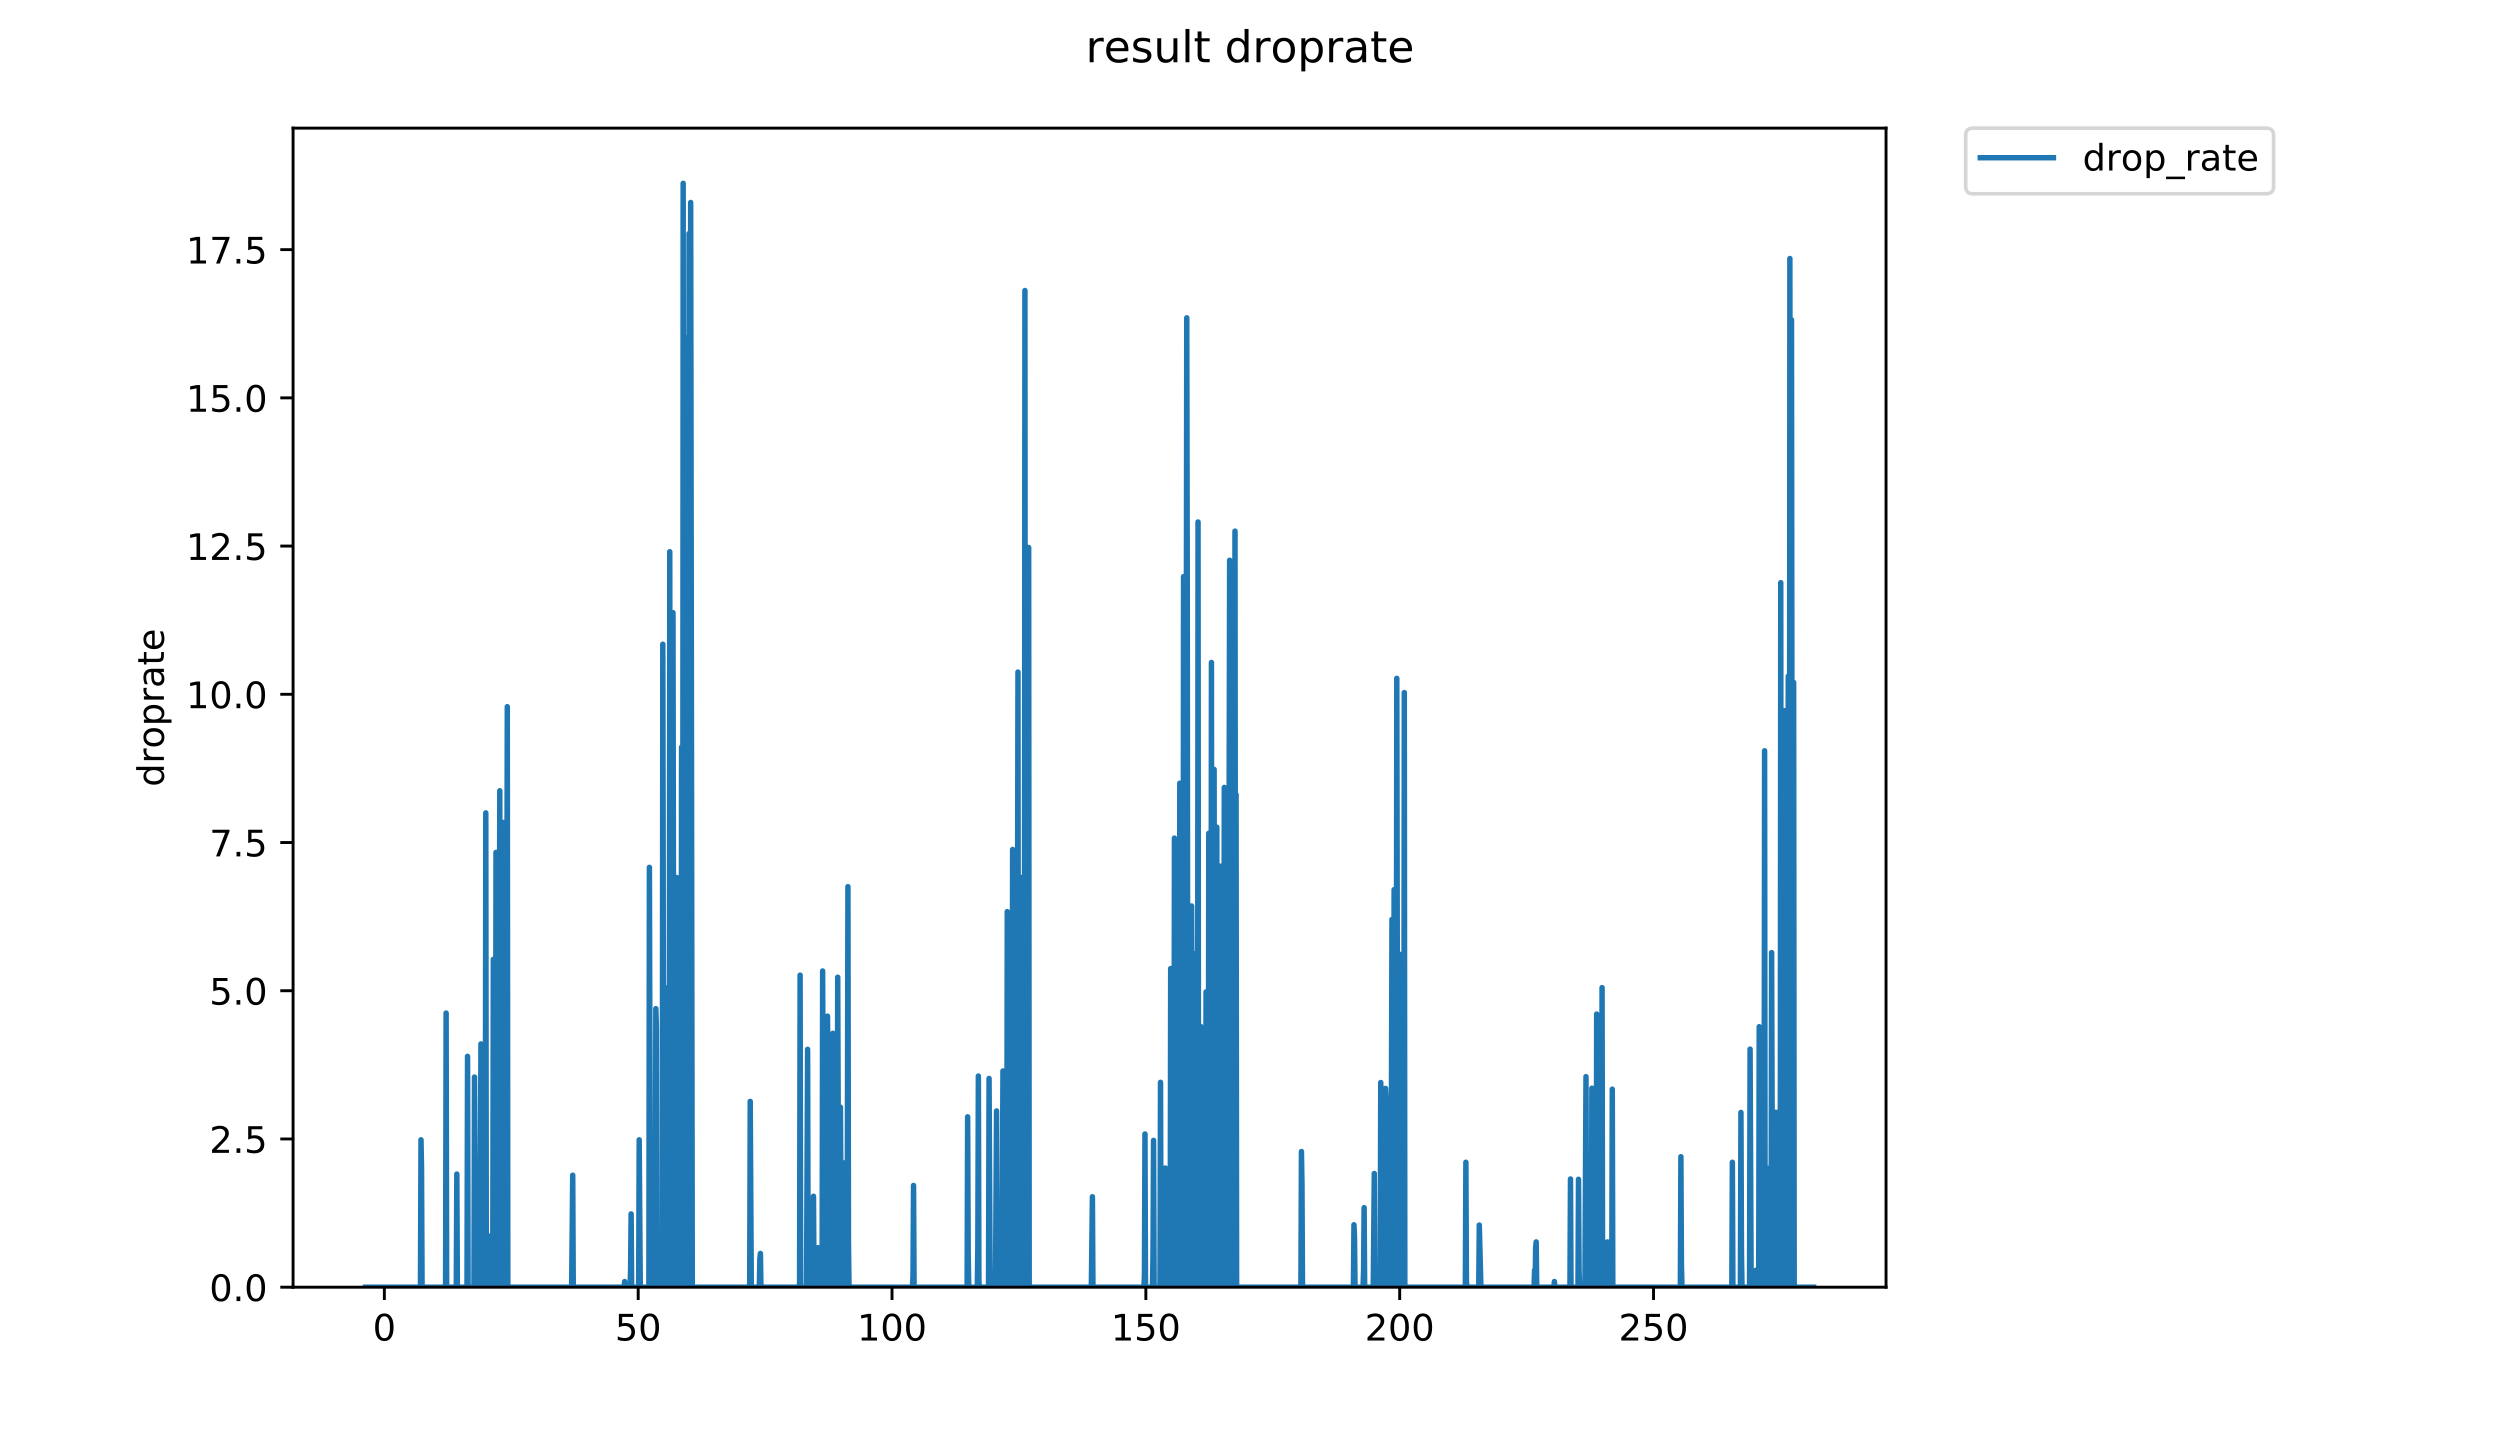 <?xml version="1.0" encoding="utf-8" standalone="no"?>
<!DOCTYPE svg PUBLIC "-//W3C//DTD SVG 1.1//EN"
  "http://www.w3.org/Graphics/SVG/1.1/DTD/svg11.dtd">
<!-- Created with matplotlib (https://matplotlib.org/) -->
<svg height="396pt" version="1.1" viewBox="0 0 684 396" width="684pt" xmlns="http://www.w3.org/2000/svg" xmlns:xlink="http://www.w3.org/1999/xlink">
 <defs>
  <style type="text/css">
*{stroke-linecap:butt;stroke-linejoin:round;}
  </style>
 </defs>
 <g id="figure_1">
  <g id="patch_1">
   <path d="M 0 396 
L 684 396 
L 684 0 
L 0 0 
z
" style="fill:#ffffff;"/>
  </g>
  <g id="axes_1">
   <g id="patch_2">
    <path d="M 80.186 352.174 
L 516.019 352.174 
L 516.019 35.062 
L 80.186 35.062 
z
" style="fill:#ffffff;"/>
   </g>
   <g id="matplotlib.axis_1">
    <g id="xtick_1">
     <g id="line2d_1">
      <defs>
       <path d="M 0 0 
L 0 3.5 
" id="m3e3c8adaa4" style="stroke:#000000;stroke-width:0.8;"/>
      </defs>
      <g>
       <use style="stroke:#000000;stroke-width:0.8;" x="105.16" xlink:href="#m3e3c8adaa4" y="352.174"/>
      </g>
     </g>
     <g id="text_1">
      <!-- 0 -->
      <defs>
       <path d="M 31.781 66.406 
Q 24.172 66.406 20.328 58.906 
Q 16.5 51.422 16.5 36.375 
Q 16.5 21.391 20.328 13.891 
Q 24.172 6.391 31.781 6.391 
Q 39.453 6.391 43.281 13.891 
Q 47.125 21.391 47.125 36.375 
Q 47.125 51.422 43.281 58.906 
Q 39.453 66.406 31.781 66.406 
z
M 31.781 74.219 
Q 44.047 74.219 50.516 64.516 
Q 56.984 54.828 56.984 36.375 
Q 56.984 17.969 50.516 8.266 
Q 44.047 -1.422 31.781 -1.422 
Q 19.531 -1.422 13.062 8.266 
Q 6.594 17.969 6.594 36.375 
Q 6.594 54.828 13.062 64.516 
Q 19.531 74.219 31.781 74.219 
z
" id="DejaVuSans-48"/>
      </defs>
      <g transform="translate(101.979 366.773)scale(0.1 -0.1)">
       <use xlink:href="#DejaVuSans-48"/>
      </g>
     </g>
    </g>
    <g id="xtick_2">
     <g id="line2d_2">
      <g>
       <use style="stroke:#000000;stroke-width:0.8;" x="174.609" xlink:href="#m3e3c8adaa4" y="352.174"/>
      </g>
     </g>
     <g id="text_2">
      <!-- 50 -->
      <defs>
       <path d="M 10.797 72.906 
L 49.516 72.906 
L 49.516 64.594 
L 19.828 64.594 
L 19.828 46.734 
Q 21.969 47.469 24.109 47.828 
Q 26.266 48.188 28.422 48.188 
Q 40.625 48.188 47.75 41.5 
Q 54.891 34.812 54.891 23.391 
Q 54.891 11.625 47.562 5.094 
Q 40.234 -1.422 26.906 -1.422 
Q 22.312 -1.422 17.547 -0.641 
Q 12.797 0.141 7.719 1.703 
L 7.719 11.625 
Q 12.109 9.234 16.797 8.062 
Q 21.484 6.891 26.703 6.891 
Q 35.156 6.891 40.078 11.328 
Q 45.016 15.766 45.016 23.391 
Q 45.016 31 40.078 35.438 
Q 35.156 39.891 26.703 39.891 
Q 22.75 39.891 18.812 39.016 
Q 14.891 38.141 10.797 36.281 
z
" id="DejaVuSans-53"/>
      </defs>
      <g transform="translate(168.246 366.773)scale(0.1 -0.1)">
       <use xlink:href="#DejaVuSans-53"/>
       <use x="63.623" xlink:href="#DejaVuSans-48"/>
      </g>
     </g>
    </g>
    <g id="xtick_3">
     <g id="line2d_3">
      <g>
       <use style="stroke:#000000;stroke-width:0.8;" x="244.057" xlink:href="#m3e3c8adaa4" y="352.174"/>
      </g>
     </g>
     <g id="text_3">
      <!-- 100 -->
      <defs>
       <path d="M 12.406 8.297 
L 28.516 8.297 
L 28.516 63.922 
L 10.984 60.406 
L 10.984 69.391 
L 28.422 72.906 
L 38.281 72.906 
L 38.281 8.297 
L 54.391 8.297 
L 54.391 0 
L 12.406 0 
z
" id="DejaVuSans-49"/>
      </defs>
      <g transform="translate(234.513 366.773)scale(0.1 -0.1)">
       <use xlink:href="#DejaVuSans-49"/>
       <use x="63.623" xlink:href="#DejaVuSans-48"/>
       <use x="127.246" xlink:href="#DejaVuSans-48"/>
      </g>
     </g>
    </g>
    <g id="xtick_4">
     <g id="line2d_4">
      <g>
       <use style="stroke:#000000;stroke-width:0.8;" x="313.506" xlink:href="#m3e3c8adaa4" y="352.174"/>
      </g>
     </g>
     <g id="text_4">
      <!-- 150 -->
      <g transform="translate(303.962 366.773)scale(0.1 -0.1)">
       <use xlink:href="#DejaVuSans-49"/>
       <use x="63.623" xlink:href="#DejaVuSans-53"/>
       <use x="127.246" xlink:href="#DejaVuSans-48"/>
      </g>
     </g>
    </g>
    <g id="xtick_5">
     <g id="line2d_5">
      <g>
       <use style="stroke:#000000;stroke-width:0.8;" x="382.954" xlink:href="#m3e3c8adaa4" y="352.174"/>
      </g>
     </g>
     <g id="text_5">
      <!-- 200 -->
      <defs>
       <path d="M 19.188 8.297 
L 53.609 8.297 
L 53.609 0 
L 7.328 0 
L 7.328 8.297 
Q 12.938 14.109 22.625 23.891 
Q 32.328 33.688 34.812 36.531 
Q 39.547 41.844 41.422 45.531 
Q 43.312 49.219 43.312 52.781 
Q 43.312 58.594 39.234 62.25 
Q 35.156 65.922 28.609 65.922 
Q 23.969 65.922 18.812 64.312 
Q 13.672 62.703 7.812 59.422 
L 7.812 69.391 
Q 13.766 71.781 18.938 73 
Q 24.125 74.219 28.422 74.219 
Q 39.75 74.219 46.484 68.547 
Q 53.219 62.891 53.219 53.422 
Q 53.219 48.922 51.531 44.891 
Q 49.859 40.875 45.406 35.406 
Q 44.188 33.984 37.641 27.219 
Q 31.109 20.453 19.188 8.297 
z
" id="DejaVuSans-50"/>
      </defs>
      <g transform="translate(373.41 366.773)scale(0.1 -0.1)">
       <use xlink:href="#DejaVuSans-50"/>
       <use x="63.623" xlink:href="#DejaVuSans-48"/>
       <use x="127.246" xlink:href="#DejaVuSans-48"/>
      </g>
     </g>
    </g>
    <g id="xtick_6">
     <g id="line2d_6">
      <g>
       <use style="stroke:#000000;stroke-width:0.8;" x="452.403" xlink:href="#m3e3c8adaa4" y="352.174"/>
      </g>
     </g>
     <g id="text_6">
      <!-- 250 -->
      <g transform="translate(442.859 366.773)scale(0.1 -0.1)">
       <use xlink:href="#DejaVuSans-50"/>
       <use x="63.623" xlink:href="#DejaVuSans-53"/>
       <use x="127.246" xlink:href="#DejaVuSans-48"/>
      </g>
     </g>
    </g>
   </g>
   <g id="matplotlib.axis_2">
    <g id="ytick_1">
     <g id="line2d_7">
      <defs>
       <path d="M 0 0 
L -3.5 0 
" id="m87ffb9c550" style="stroke:#000000;stroke-width:0.8;"/>
      </defs>
      <g>
       <use style="stroke:#000000;stroke-width:0.8;" x="80.186" xlink:href="#m87ffb9c550" y="352.174"/>
      </g>
     </g>
     <g id="text_7">
      <!-- 0.0 -->
      <defs>
       <path d="M 10.688 12.406 
L 21 12.406 
L 21 0 
L 10.688 0 
z
" id="DejaVuSans-46"/>
      </defs>
      <g transform="translate(57.283 355.973)scale(0.1 -0.1)">
       <use xlink:href="#DejaVuSans-48"/>
       <use x="63.623" xlink:href="#DejaVuSans-46"/>
       <use x="95.41" xlink:href="#DejaVuSans-48"/>
      </g>
     </g>
    </g>
    <g id="ytick_2">
     <g id="line2d_8">
      <g>
       <use style="stroke:#000000;stroke-width:0.8;" x="80.186" xlink:href="#m87ffb9c550" y="311.621"/>
      </g>
     </g>
     <g id="text_8">
      <!-- 2.5 -->
      <g transform="translate(57.283 315.42)scale(0.1 -0.1)">
       <use xlink:href="#DejaVuSans-50"/>
       <use x="63.623" xlink:href="#DejaVuSans-46"/>
       <use x="95.41" xlink:href="#DejaVuSans-53"/>
      </g>
     </g>
    </g>
    <g id="ytick_3">
     <g id="line2d_9">
      <g>
       <use style="stroke:#000000;stroke-width:0.8;" x="80.186" xlink:href="#m87ffb9c550" y="271.067"/>
      </g>
     </g>
     <g id="text_9">
      <!-- 5.0 -->
      <g transform="translate(57.283 274.866)scale(0.1 -0.1)">
       <use xlink:href="#DejaVuSans-53"/>
       <use x="63.623" xlink:href="#DejaVuSans-46"/>
       <use x="95.41" xlink:href="#DejaVuSans-48"/>
      </g>
     </g>
    </g>
    <g id="ytick_4">
     <g id="line2d_10">
      <g>
       <use style="stroke:#000000;stroke-width:0.8;" x="80.186" xlink:href="#m87ffb9c550" y="230.514"/>
      </g>
     </g>
     <g id="text_10">
      <!-- 7.5 -->
      <defs>
       <path d="M 8.203 72.906 
L 55.078 72.906 
L 55.078 68.703 
L 28.609 0 
L 18.312 0 
L 43.219 64.594 
L 8.203 64.594 
z
" id="DejaVuSans-55"/>
      </defs>
      <g transform="translate(57.283 234.313)scale(0.1 -0.1)">
       <use xlink:href="#DejaVuSans-55"/>
       <use x="63.623" xlink:href="#DejaVuSans-46"/>
       <use x="95.41" xlink:href="#DejaVuSans-53"/>
      </g>
     </g>
    </g>
    <g id="ytick_5">
     <g id="line2d_11">
      <g>
       <use style="stroke:#000000;stroke-width:0.8;" x="80.186" xlink:href="#m87ffb9c550" y="189.96"/>
      </g>
     </g>
     <g id="text_11">
      <!-- 10.0 -->
      <g transform="translate(50.92 193.759)scale(0.1 -0.1)">
       <use xlink:href="#DejaVuSans-49"/>
       <use x="63.623" xlink:href="#DejaVuSans-48"/>
       <use x="127.246" xlink:href="#DejaVuSans-46"/>
       <use x="159.033" xlink:href="#DejaVuSans-48"/>
      </g>
     </g>
    </g>
    <g id="ytick_6">
     <g id="line2d_12">
      <g>
       <use style="stroke:#000000;stroke-width:0.8;" x="80.186" xlink:href="#m87ffb9c550" y="149.406"/>
      </g>
     </g>
     <g id="text_12">
      <!-- 12.5 -->
      <g transform="translate(50.92 153.206)scale(0.1 -0.1)">
       <use xlink:href="#DejaVuSans-49"/>
       <use x="63.623" xlink:href="#DejaVuSans-50"/>
       <use x="127.246" xlink:href="#DejaVuSans-46"/>
       <use x="159.033" xlink:href="#DejaVuSans-53"/>
      </g>
     </g>
    </g>
    <g id="ytick_7">
     <g id="line2d_13">
      <g>
       <use style="stroke:#000000;stroke-width:0.8;" x="80.186" xlink:href="#m87ffb9c550" y="108.853"/>
      </g>
     </g>
     <g id="text_13">
      <!-- 15.0 -->
      <g transform="translate(50.92 112.652)scale(0.1 -0.1)">
       <use xlink:href="#DejaVuSans-49"/>
       <use x="63.623" xlink:href="#DejaVuSans-53"/>
       <use x="127.246" xlink:href="#DejaVuSans-46"/>
       <use x="159.033" xlink:href="#DejaVuSans-48"/>
      </g>
     </g>
    </g>
    <g id="ytick_8">
     <g id="line2d_14">
      <g>
       <use style="stroke:#000000;stroke-width:0.8;" x="80.186" xlink:href="#m87ffb9c550" y="68.299"/>
      </g>
     </g>
     <g id="text_14">
      <!-- 17.5 -->
      <g transform="translate(50.92 72.099)scale(0.1 -0.1)">
       <use xlink:href="#DejaVuSans-49"/>
       <use x="63.623" xlink:href="#DejaVuSans-55"/>
       <use x="127.246" xlink:href="#DejaVuSans-46"/>
       <use x="159.033" xlink:href="#DejaVuSans-53"/>
      </g>
     </g>
    </g>
    <g id="text_15">
     <!-- droprate -->
     <defs>
      <path d="M 45.406 46.391 
L 45.406 75.984 
L 54.391 75.984 
L 54.391 0 
L 45.406 0 
L 45.406 8.203 
Q 42.578 3.328 38.25 0.953 
Q 33.938 -1.422 27.875 -1.422 
Q 17.969 -1.422 11.734 6.484 
Q 5.516 14.406 5.516 27.297 
Q 5.516 40.188 11.734 48.094 
Q 17.969 56 27.875 56 
Q 33.938 56 38.25 53.625 
Q 42.578 51.266 45.406 46.391 
z
M 14.797 27.297 
Q 14.797 17.391 18.875 11.75 
Q 22.953 6.109 30.078 6.109 
Q 37.203 6.109 41.297 11.75 
Q 45.406 17.391 45.406 27.297 
Q 45.406 37.203 41.297 42.844 
Q 37.203 48.484 30.078 48.484 
Q 22.953 48.484 18.875 42.844 
Q 14.797 37.203 14.797 27.297 
z
" id="DejaVuSans-100"/>
      <path d="M 41.109 46.297 
Q 39.594 47.172 37.812 47.578 
Q 36.031 48 33.891 48 
Q 26.266 48 22.188 43.047 
Q 18.109 38.094 18.109 28.812 
L 18.109 0 
L 9.078 0 
L 9.078 54.688 
L 18.109 54.688 
L 18.109 46.188 
Q 20.953 51.172 25.484 53.578 
Q 30.031 56 36.531 56 
Q 37.453 56 38.578 55.875 
Q 39.703 55.766 41.062 55.516 
z
" id="DejaVuSans-114"/>
      <path d="M 30.609 48.391 
Q 23.391 48.391 19.188 42.75 
Q 14.984 37.109 14.984 27.297 
Q 14.984 17.484 19.156 11.844 
Q 23.344 6.203 30.609 6.203 
Q 37.797 6.203 41.984 11.859 
Q 46.188 17.531 46.188 27.297 
Q 46.188 37.016 41.984 42.703 
Q 37.797 48.391 30.609 48.391 
z
M 30.609 56 
Q 42.328 56 49.016 48.375 
Q 55.719 40.766 55.719 27.297 
Q 55.719 13.875 49.016 6.219 
Q 42.328 -1.422 30.609 -1.422 
Q 18.844 -1.422 12.172 6.219 
Q 5.516 13.875 5.516 27.297 
Q 5.516 40.766 12.172 48.375 
Q 18.844 56 30.609 56 
z
" id="DejaVuSans-111"/>
      <path d="M 18.109 8.203 
L 18.109 -20.797 
L 9.078 -20.797 
L 9.078 54.688 
L 18.109 54.688 
L 18.109 46.391 
Q 20.953 51.266 25.266 53.625 
Q 29.594 56 35.594 56 
Q 45.562 56 51.781 48.094 
Q 58.016 40.188 58.016 27.297 
Q 58.016 14.406 51.781 6.484 
Q 45.562 -1.422 35.594 -1.422 
Q 29.594 -1.422 25.266 0.953 
Q 20.953 3.328 18.109 8.203 
z
M 48.688 27.297 
Q 48.688 37.203 44.609 42.844 
Q 40.531 48.484 33.406 48.484 
Q 26.266 48.484 22.188 42.844 
Q 18.109 37.203 18.109 27.297 
Q 18.109 17.391 22.188 11.75 
Q 26.266 6.109 33.406 6.109 
Q 40.531 6.109 44.609 11.75 
Q 48.688 17.391 48.688 27.297 
z
" id="DejaVuSans-112"/>
      <path d="M 34.281 27.484 
Q 23.391 27.484 19.188 25 
Q 14.984 22.516 14.984 16.5 
Q 14.984 11.719 18.141 8.906 
Q 21.297 6.109 26.703 6.109 
Q 34.188 6.109 38.703 11.406 
Q 43.219 16.703 43.219 25.484 
L 43.219 27.484 
z
M 52.203 31.203 
L 52.203 0 
L 43.219 0 
L 43.219 8.297 
Q 40.141 3.328 35.547 0.953 
Q 30.953 -1.422 24.312 -1.422 
Q 15.922 -1.422 10.953 3.297 
Q 6 8.016 6 15.922 
Q 6 25.141 12.172 29.828 
Q 18.359 34.516 30.609 34.516 
L 43.219 34.516 
L 43.219 35.406 
Q 43.219 41.609 39.141 45 
Q 35.062 48.391 27.688 48.391 
Q 23 48.391 18.547 47.266 
Q 14.109 46.141 10.016 43.891 
L 10.016 52.203 
Q 14.938 54.109 19.578 55.047 
Q 24.219 56 28.609 56 
Q 40.484 56 46.344 49.844 
Q 52.203 43.703 52.203 31.203 
z
" id="DejaVuSans-97"/>
      <path d="M 18.312 70.219 
L 18.312 54.688 
L 36.812 54.688 
L 36.812 47.703 
L 18.312 47.703 
L 18.312 18.016 
Q 18.312 11.328 20.141 9.422 
Q 21.969 7.516 27.594 7.516 
L 36.812 7.516 
L 36.812 0 
L 27.594 0 
Q 17.188 0 13.234 3.875 
Q 9.281 7.766 9.281 18.016 
L 9.281 47.703 
L 2.688 47.703 
L 2.688 54.688 
L 9.281 54.688 
L 9.281 70.219 
z
" id="DejaVuSans-116"/>
      <path d="M 56.203 29.594 
L 56.203 25.203 
L 14.891 25.203 
Q 15.484 15.922 20.484 11.062 
Q 25.484 6.203 34.422 6.203 
Q 39.594 6.203 44.453 7.469 
Q 49.312 8.734 54.109 11.281 
L 54.109 2.781 
Q 49.266 0.734 44.188 -0.344 
Q 39.109 -1.422 33.891 -1.422 
Q 20.797 -1.422 13.156 6.188 
Q 5.516 13.812 5.516 26.812 
Q 5.516 40.234 12.766 48.109 
Q 20.016 56 32.328 56 
Q 43.359 56 49.781 48.891 
Q 56.203 41.797 56.203 29.594 
z
M 47.219 32.234 
Q 47.125 39.594 43.094 43.984 
Q 39.062 48.391 32.422 48.391 
Q 24.906 48.391 20.391 44.141 
Q 15.875 39.891 15.188 32.172 
z
" id="DejaVuSans-101"/>
     </defs>
     <g transform="translate(44.841 215.236)rotate(-90)scale(0.1 -0.1)">
      <use xlink:href="#DejaVuSans-100"/>
      <use x="63.477" xlink:href="#DejaVuSans-114"/>
      <use x="104.559" xlink:href="#DejaVuSans-111"/>
      <use x="165.74" xlink:href="#DejaVuSans-112"/>
      <use x="229.217" xlink:href="#DejaVuSans-114"/>
      <use x="270.33" xlink:href="#DejaVuSans-97"/>
      <use x="331.609" xlink:href="#DejaVuSans-116"/>
      <use x="370.818" xlink:href="#DejaVuSans-101"/>
     </g>
    </g>
   </g>
   <g id="line2d_15">
    <path clip-path="url(#peffb3e0943)" d="M 99.997 352.174 
L 115.037 352.174 
L 115.184 311.853 
L 115.33 319.419 
L 115.475 352.174 
L 121.912 352.174 
L 122.059 277.181 
L 122.205 352.174 
L 124.839 352.174 
L 124.986 321.217 
L 125.133 352.174 
L 127.771 352.174 
L 127.919 289.014 
L 128.067 352.174 
L 129.678 352.174 
L 129.824 294.684 
L 130.117 352.174 
L 131.294 352.174 
L 131.588 285.617 
L 131.735 352.174 
L 132.765 352.174 
L 132.912 222.403 
L 133.059 352.174 
L 133.796 352.174 
L 133.942 338.204 
L 134.089 352.174 
L 134.678 352.174 
L 134.825 344.472 
L 134.973 262.485 
L 135.12 352.174 
L 135.414 352.174 
L 135.561 333.618 
L 135.709 233.217 
L 135.855 352.174 
L 136.444 352.174 
L 136.74 216.353 
L 136.887 352.174 
L 137.474 352.174 
L 137.768 225.008 
L 137.914 352.174 
L 138.499 352.174 
L 138.793 193.352 
L 138.94 352.174 
L 156.401 352.174 
L 156.696 321.539 
L 156.843 352.174 
L 170.764 352.174 
L 170.911 350.628 
L 171.058 352.174 
L 172.382 352.174 
L 172.529 347.535 
L 172.676 332.129 
L 172.824 352.174 
L 174.737 352.174 
L 174.884 311.853 
L 175.18 352.174 
L 177.531 352.174 
L 177.677 237.305 
L 177.972 352.174 
L 179.29 352.174 
L 179.437 275.966 
L 179.584 281.041 
L 179.731 352.174 
L 181.195 352.174 
L 181.341 176.26 
L 181.635 352.174 
L 182.22 352.174 
L 182.367 270.295 
L 182.514 352.174 
L 183.101 352.174 
L 183.248 150.954 
L 183.395 352.174 
L 183.983 352.174 
L 184.13 167.628 
L 184.424 352.174 
L 184.863 352.174 
L 185.009 240.088 
L 185.155 240.088 
L 185.302 352.174 
L 185.595 352.174 
L 185.742 271.455 
L 186.036 352.174 
L 186.329 352.174 
L 186.476 204.424 
L 186.768 352.174 
L 186.915 50.163 
L 187.061 279.147 
L 187.21 324.706 
L 187.356 204.707 
L 187.502 199.612 
L 187.648 207.396 
L 187.795 92.445 
L 188.089 352.174 
L 188.235 352.174 
L 188.381 274.634 
L 188.527 63.897 
L 188.674 332.033 
L 188.967 55.403 
L 189.41 352.174 
L 205.114 352.174 
L 205.262 301.338 
L 205.555 352.174 
L 207.751 352.174 
L 207.898 344.42 
L 208.046 342.949 
L 208.194 352.174 
L 218.764 352.174 
L 218.911 266.798 
L 219.057 352.174 
L 220.668 352.174 
L 220.961 287.103 
L 221.107 352.174 
L 222.279 352.174 
L 222.426 350.62 
L 222.572 327.29 
L 222.719 352.174 
L 223.604 352.174 
L 223.751 341.35 
L 223.897 344.39 
L 224.045 352.174 
L 224.928 352.174 
L 225.075 265.66 
L 225.371 352.174 
L 226.253 352.174 
L 226.4 278.019 
L 226.547 296.558 
L 226.695 352.174 
L 227.284 352.174 
L 227.43 347.508 
L 227.578 352.174 
L 227.725 352.174 
L 227.872 282.72 
L 228.167 352.174 
L 228.904 352.174 
L 229.051 347.544 
L 229.199 267.366 
L 229.493 352.174 
L 229.787 352.174 
L 229.935 302.925 
L 230.23 352.174 
L 230.525 352.174 
L 230.671 318.122 
L 230.964 352.174 
L 231.698 352.174 
L 231.845 316.574 
L 231.992 242.591 
L 232.139 339.803 
L 232.287 352.174 
L 249.65 352.174 
L 249.798 349.102 
L 249.945 324.34 
L 250.091 352.174 
L 264.602 352.174 
L 264.748 305.561 
L 264.896 342.905 
L 265.048 352.174 
L 267.388 352.174 
L 267.534 341.256 
L 267.679 294.408 
L 267.83 350.652 
L 267.978 352.174 
L 270.46 352.174 
L 270.608 295.067 
L 270.902 352.174 
L 272.364 352.174 
L 272.657 303.961 
L 272.804 352.174 
L 274.12 352.174 
L 274.412 293.017 
L 274.558 352.174 
L 275.439 352.174 
L 275.585 249.428 
L 275.732 352.174 
L 276.758 352.174 
L 276.905 325.735 
L 277.051 232.419 
L 277.197 345.959 
L 277.343 352.174 
L 277.491 313.625 
L 277.93 352.174 
L 278.224 352.174 
L 278.516 183.883 
L 278.662 352.174 
L 279.248 352.174 
L 279.394 321.039 
L 279.54 240.088 
L 279.687 352.174 
L 280.126 352.174 
L 280.273 314.955 
L 280.419 79.493 
L 280.565 350.619 
L 280.711 352.174 
L 281.15 352.174 
L 281.442 149.796 
L 281.588 352.174 
L 298.587 352.174 
L 298.881 327.432 
L 299.029 352.174 
L 312.971 352.174 
L 313.118 349.07 
L 313.264 310.262 
L 313.41 352.174 
L 315.32 352.174 
L 315.466 342.825 
L 315.613 312.007 
L 315.761 352.174 
L 317.37 352.174 
L 317.516 296.131 
L 317.662 345.947 
L 317.809 352.174 
L 318.688 352.174 
L 318.834 319.576 
L 318.98 352.174 
L 320.153 352.174 
L 320.299 264.996 
L 320.592 352.174 
L 321.177 352.174 
L 321.323 229.308 
L 321.617 352.174 
L 321.763 262.055 
L 321.91 266.961 
L 322.057 352.174 
L 322.204 352.174 
L 322.351 232.648 
L 322.644 352.174 
L 322.791 214.284 
L 323.23 352.174 
L 323.524 231.442 
L 323.67 352.174 
L 323.817 157.766 
L 323.963 304.007 
L 324.109 317.958 
L 324.255 195.092 
L 324.402 204.424 
L 324.548 206.119 
L 324.695 86.957 
L 324.844 165.122 
L 324.999 352.174 
L 325.877 352.174 
L 326.023 247.871 
L 326.462 352.174 
L 326.609 352.174 
L 326.756 260.938 
L 327.048 352.174 
L 327.637 352.174 
L 327.784 142.815 
L 327.93 352.174 
L 328.37 352.174 
L 328.516 280.837 
L 328.662 352.174 
L 329.102 352.174 
L 329.249 319.545 
L 329.395 352.174 
L 329.834 352.174 
L 329.981 271.378 
L 330.127 352.174 
L 330.57 352.174 
L 330.718 227.984 
L 330.865 352.174 
L 331.304 352.174 
L 331.45 181.259 
L 331.597 352.174 
L 332.036 352.174 
L 332.183 210.509 
L 332.329 352.174 
L 332.769 352.174 
L 332.915 226.318 
L 333.064 352.174 
L 333.356 352.174 
L 333.649 236.974 
L 333.795 352.174 
L 333.941 352.174 
L 334.087 341.277 
L 334.233 236.974 
L 334.672 352.174 
L 334.819 325.76 
L 334.965 215.442 
L 335.258 352.174 
L 335.405 352.174 
L 335.551 263.778 
L 335.697 244.758 
L 335.844 352.174 
L 335.992 339.862 
L 336.138 291.577 
L 336.431 153.291 
L 336.724 352.174 
L 337.31 352.174 
L 337.456 260.589 
L 337.603 300.949 
L 337.749 294.684 
L 337.895 145.324 
L 338.042 314.848 
L 338.188 217.383 
L 338.335 352.174 
L 355.926 352.174 
L 356.072 315.061 
L 356.219 324.179 
L 356.365 352.174 
L 370.296 352.174 
L 370.442 335.099 
L 370.589 338.23 
L 370.735 352.174 
L 372.931 352.174 
L 373.079 347.553 
L 373.225 330.421 
L 373.372 352.174 
L 375.717 352.174 
L 376.009 321.069 
L 376.157 352.174 
L 377.623 352.174 
L 377.769 296.185 
L 377.915 300.801 
L 378.061 352.174 
L 378.941 352.174 
L 379.087 297.792 
L 379.234 300.949 
L 379.38 352.174 
L 380.549 352.174 
L 380.843 251.564 
L 380.989 352.174 
L 381.136 352.174 
L 381.282 344.413 
L 381.428 243.41 
L 381.575 352.174 
L 381.868 352.174 
L 382.014 319.514 
L 382.16 185.601 
L 382.453 352.174 
L 382.746 352.174 
L 383.04 261.112 
L 383.188 282.082 
L 383.335 352.174 
L 383.482 311.776 
L 383.628 352.174 
L 384.07 352.174 
L 384.216 189.491 
L 384.363 352.174 
L 400.918 352.174 
L 401.065 317.991 
L 401.212 350.634 
L 401.359 352.174 
L 404.584 352.174 
L 404.731 335.18 
L 405.173 352.174 
L 419.714 352.174 
L 419.86 347.513 
L 420.007 352.174 
L 420.153 341.298 
L 420.3 339.791 
L 420.446 352.174 
L 425.138 352.174 
L 425.285 350.626 
L 425.431 352.174 
L 429.537 352.174 
L 429.683 322.567 
L 429.83 352.174 
L 431.734 352.174 
L 431.881 322.652 
L 432.027 347.504 
L 432.173 352.174 
L 433.635 352.174 
L 433.927 294.574 
L 434.073 352.174 
L 435.389 352.174 
L 435.535 297.74 
L 435.681 352.174 
L 436.705 352.174 
L 436.851 277.45 
L 436.998 352.174 
L 438.179 352.174 
L 438.327 270.217 
L 438.473 352.174 
L 439.649 352.174 
L 439.796 339.791 
L 439.943 352.174 
L 440.972 352.174 
L 441.119 298 
L 441.266 352.174 
L 459.746 352.174 
L 459.893 316.472 
L 460.039 345.959 
L 460.185 352.174 
L 473.825 352.174 
L 473.972 317.991 
L 474.118 352.174 
L 476.173 352.174 
L 476.32 304.373 
L 476.467 342.905 
L 476.615 352.174 
L 478.676 352.174 
L 478.822 287.04 
L 479.116 352.174 
L 480.293 352.174 
L 480.44 347.539 
L 480.587 352.174 
L 481.175 352.174 
L 481.322 280.905 
L 481.469 349.078 
L 481.616 352.174 
L 482.646 352.174 
L 482.793 205.409 
L 482.941 352.174 
L 483.677 352.174 
L 483.824 319.669 
L 483.971 352.174 
L 484.561 352.174 
L 484.713 260.638 
L 485.008 352.174 
L 485.154 352.174 
L 485.301 336.651 
L 485.447 352.174 
L 485.595 352.174 
L 485.742 304.328 
L 485.889 352.174 
L 486.183 352.174 
L 486.33 304.328 
L 486.477 352.174 
L 486.624 352.174 
L 486.77 313.404 
L 486.918 352.174 
L 487.065 352.174 
L 487.213 159.429 
L 487.359 347.539 
L 487.506 352.174 
L 487.8 282.654 
L 487.947 352.174 
L 488.094 352.174 
L 488.241 194.444 
L 488.388 352.174 
L 488.535 352.174 
L 488.682 234.313 
L 488.828 338.177 
L 488.975 352.174 
L 489.269 185.007 
L 489.416 352.174 
L 489.563 350.628 
L 489.71 70.735 
L 489.857 352.174 
L 490.004 352.174 
L 490.151 87.493 
L 490.444 352.174 
L 490.739 186.713 
L 490.892 352.174 
L 496.209 352.174 
L 496.209 352.174 
" style="fill:none;stroke:#1f77b4;stroke-linecap:square;stroke-width:1.5;"/>
   </g>
   <g id="patch_3">
    <path d="M 80.186 352.174 
L 80.186 35.062 
" style="fill:none;stroke:#000000;stroke-linecap:square;stroke-linejoin:miter;stroke-width:0.8;"/>
   </g>
   <g id="patch_4">
    <path d="M 516.019 352.174 
L 516.019 35.062 
" style="fill:none;stroke:#000000;stroke-linecap:square;stroke-linejoin:miter;stroke-width:0.8;"/>
   </g>
   <g id="patch_5">
    <path d="M 80.186 352.174 
L 516.019 352.174 
" style="fill:none;stroke:#000000;stroke-linecap:square;stroke-linejoin:miter;stroke-width:0.8;"/>
   </g>
   <g id="patch_6">
    <path d="M 80.186 35.062 
L 516.019 35.062 
" style="fill:none;stroke:#000000;stroke-linecap:square;stroke-linejoin:miter;stroke-width:0.8;"/>
   </g>
   <g id="legend_1">
    <g id="patch_7">
     <path d="M 539.811 53.019 
L 620.047 53.019 
Q 622.047 53.019 622.047 51.019 
L 622.047 37.062 
Q 622.047 35.062 620.047 35.062 
L 539.811 35.062 
Q 537.811 35.062 537.811 37.062 
L 537.811 51.019 
Q 537.811 53.019 539.811 53.019 
z
" style="fill:#ffffff;opacity:0.8;stroke:#cccccc;stroke-linejoin:miter;"/>
    </g>
    <g id="line2d_16">
     <path d="M 541.811 43.161 
L 561.811 43.161 
" style="fill:none;stroke:#1f77b4;stroke-linecap:square;stroke-width:1.5;"/>
    </g>
    <g id="line2d_17"/>
    <g id="text_16">
     <!-- drop_rate -->
     <defs>
      <path d="M 50.984 -16.609 
L 50.984 -23.578 
L -0.984 -23.578 
L -0.984 -16.609 
z
" id="DejaVuSans-95"/>
     </defs>
     <g transform="translate(569.811 46.661)scale(0.1 -0.1)">
      <use xlink:href="#DejaVuSans-100"/>
      <use x="63.477" xlink:href="#DejaVuSans-114"/>
      <use x="104.559" xlink:href="#DejaVuSans-111"/>
      <use x="165.74" xlink:href="#DejaVuSans-112"/>
      <use x="229.217" xlink:href="#DejaVuSans-95"/>
      <use x="279.217" xlink:href="#DejaVuSans-114"/>
      <use x="320.33" xlink:href="#DejaVuSans-97"/>
      <use x="381.609" xlink:href="#DejaVuSans-116"/>
      <use x="420.818" xlink:href="#DejaVuSans-101"/>
     </g>
    </g>
   </g>
  </g>
  <g id="text_17">
   <!-- result droprate -->
   <defs>
    <path d="M 44.281 53.078 
L 44.281 44.578 
Q 40.484 46.531 36.375 47.5 
Q 32.281 48.484 27.875 48.484 
Q 21.188 48.484 17.844 46.438 
Q 14.5 44.391 14.5 40.281 
Q 14.5 37.156 16.891 35.375 
Q 19.281 33.594 26.516 31.984 
L 29.594 31.297 
Q 39.156 29.25 43.188 25.516 
Q 47.219 21.781 47.219 15.094 
Q 47.219 7.469 41.188 3.016 
Q 35.156 -1.422 24.609 -1.422 
Q 20.219 -1.422 15.453 -0.562 
Q 10.688 0.297 5.422 2 
L 5.422 11.281 
Q 10.406 8.688 15.234 7.391 
Q 20.062 6.109 24.812 6.109 
Q 31.156 6.109 34.562 8.281 
Q 37.984 10.453 37.984 14.406 
Q 37.984 18.062 35.516 20.016 
Q 33.062 21.969 24.703 23.781 
L 21.578 24.516 
Q 13.234 26.266 9.516 29.906 
Q 5.812 33.547 5.812 39.891 
Q 5.812 47.609 11.281 51.797 
Q 16.75 56 26.812 56 
Q 31.781 56 36.172 55.266 
Q 40.578 54.547 44.281 53.078 
z
" id="DejaVuSans-115"/>
    <path d="M 8.5 21.578 
L 8.5 54.688 
L 17.484 54.688 
L 17.484 21.922 
Q 17.484 14.156 20.5 10.266 
Q 23.531 6.391 29.594 6.391 
Q 36.859 6.391 41.078 11.031 
Q 45.312 15.672 45.312 23.688 
L 45.312 54.688 
L 54.297 54.688 
L 54.297 0 
L 45.312 0 
L 45.312 8.406 
Q 42.047 3.422 37.719 1 
Q 33.406 -1.422 27.688 -1.422 
Q 18.266 -1.422 13.375 4.438 
Q 8.5 10.297 8.5 21.578 
z
M 31.109 56 
z
" id="DejaVuSans-117"/>
    <path d="M 9.422 75.984 
L 18.406 75.984 
L 18.406 0 
L 9.422 0 
z
" id="DejaVuSans-108"/>
    <path id="DejaVuSans-32"/>
   </defs>
   <g transform="translate(297.048 17.038)scale(0.12 -0.12)">
    <use xlink:href="#DejaVuSans-114"/>
    <use x="41.082" xlink:href="#DejaVuSans-101"/>
    <use x="102.605" xlink:href="#DejaVuSans-115"/>
    <use x="154.705" xlink:href="#DejaVuSans-117"/>
    <use x="218.084" xlink:href="#DejaVuSans-108"/>
    <use x="245.867" xlink:href="#DejaVuSans-116"/>
    <use x="285.076" xlink:href="#DejaVuSans-32"/>
    <use x="316.863" xlink:href="#DejaVuSans-100"/>
    <use x="380.34" xlink:href="#DejaVuSans-114"/>
    <use x="421.422" xlink:href="#DejaVuSans-111"/>
    <use x="482.604" xlink:href="#DejaVuSans-112"/>
    <use x="546.08" xlink:href="#DejaVuSans-114"/>
    <use x="587.193" xlink:href="#DejaVuSans-97"/>
    <use x="648.473" xlink:href="#DejaVuSans-116"/>
    <use x="687.682" xlink:href="#DejaVuSans-101"/>
   </g>
  </g>
 </g>
 <defs>
  <clipPath id="peffb3e0943">
   <rect height="317.112" width="435.833" x="80.186" y="35.062"/>
  </clipPath>
 </defs>
</svg>
